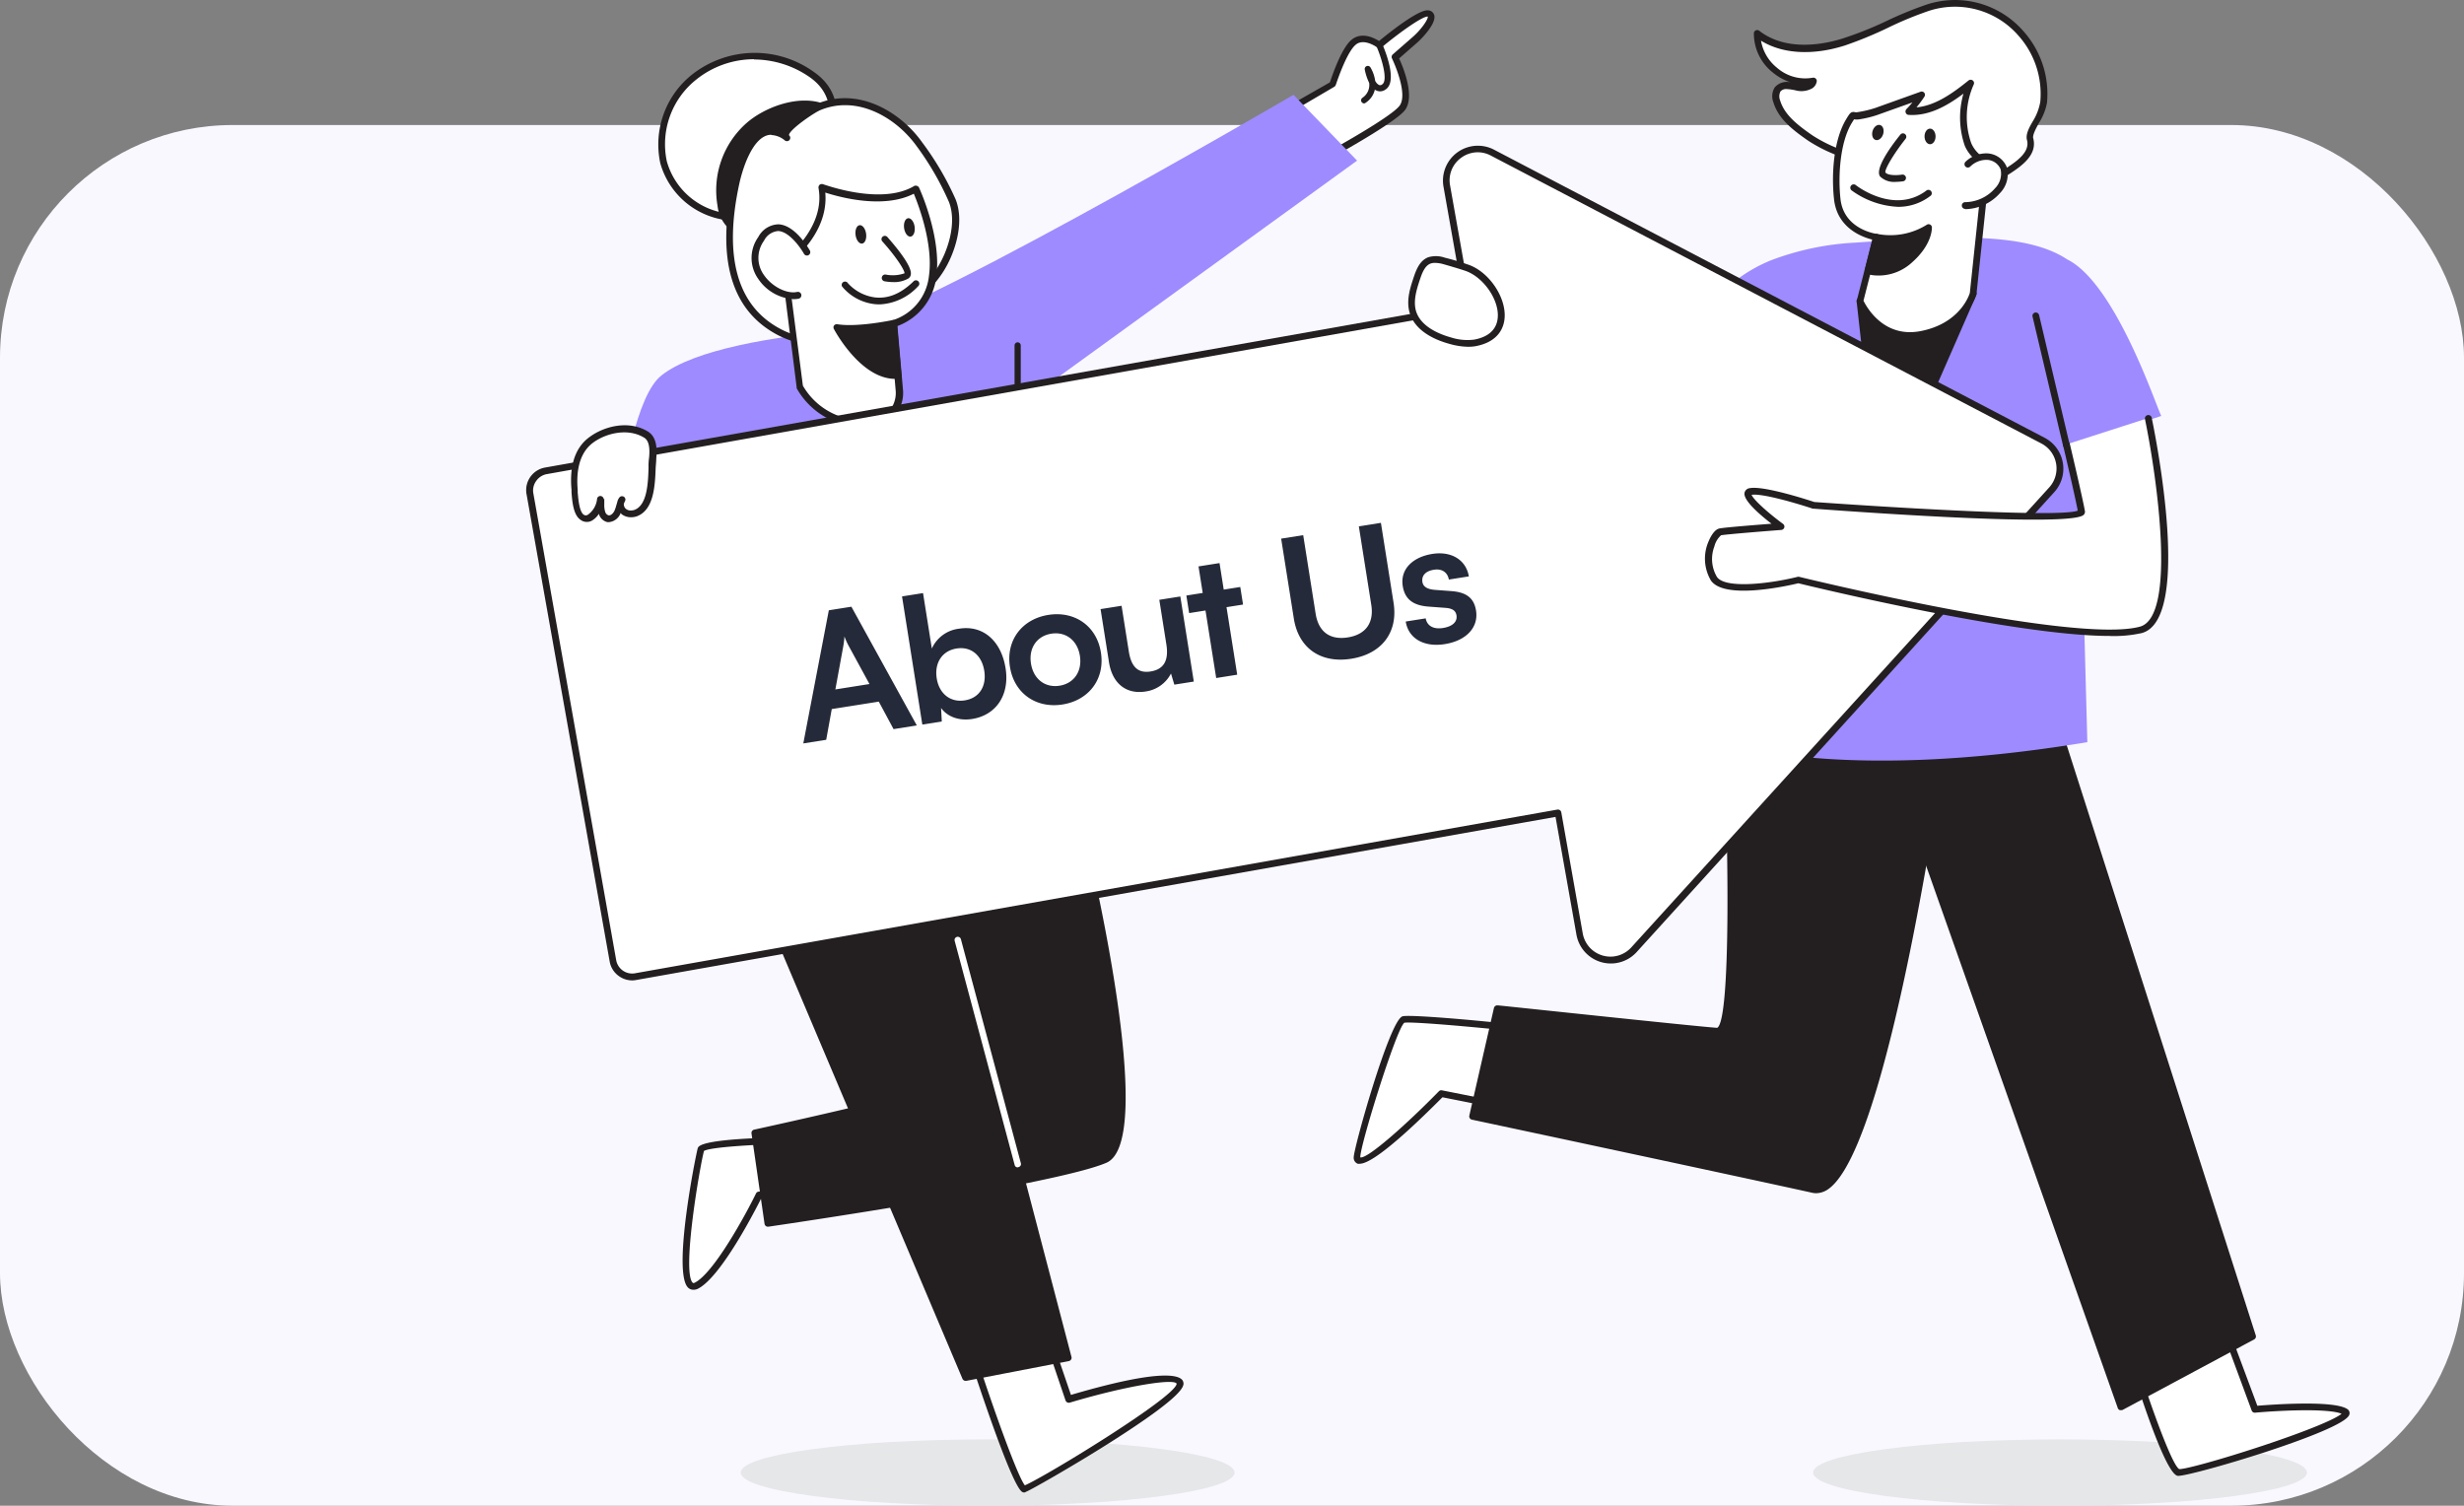<svg xmlns="http://www.w3.org/2000/svg" width="656.74" height="401.325" viewBox="0 0 656.74 401.325">
  <rect x="0" y="0" width="656.74" height="401.325" fill="#808080" stroke="none"/>
  <g id="about-i" transform="translate(-248 -6061.584)">
    <rect id="Rectangle_2573" data-name="Rectangle 2573" width="656.74" height="368" rx="62" transform="translate(248 6094.908)" fill="#f9f8ff"/>
    <g id="Group_3945" data-name="Group 3945" transform="translate(-10.143 2914.723)">
      <g id="_508_team_work_flatline" data-name="#508_team_work_flatline" transform="translate(398.384 3146.861)">
        <ellipse id="Ellipse_694" data-name="Ellipse 694" cx="65.811" cy="8.841" rx="65.811" ry="8.841" transform="translate(57.19 383.644)" fill="#e6e7e8"/>
        <ellipse id="Ellipse_695" data-name="Ellipse 695" cx="65.811" cy="8.841" rx="65.811" ry="8.841" transform="translate(343.009 383.644)" fill="#e6e7e8"/>
        <path id="Path_2516" data-name="Path 2516" d="M140.47,249.66s11.441,35,13.467,34.34,42.75-24.244,41.405-28.279-29.624,4.375-29.624,4.375l-6.366-18.847" transform="translate(-21.181 112.895)" fill="#fff"/>
        <path id="Path_2517" data-name="Path 2517" d="M154.328,285.3a1.129,1.129,0,0,1-.538-.126c-2.528-1.273-10.436-24.782-13.718-34.824a.9.9,0,0,1,.574-1.148.915.915,0,0,1,1.13.592c4.878,14.919,10.849,31.363,12.678,33.6,5.541-2.367,40.222-23.563,40.455-27.077-.484-1.435-12.786.359-28.494,5.039a.932.932,0,0,1-1.112-.574l-6.384-18.847a.915.915,0,0,1,.556-1.148.932.932,0,0,1,1.148.574l6.115,17.932c25.517-7.514,29.409-5,29.893-3.586.359,1.058,1.094,3.246-19.725,16.444-10.257,6.473-21,12.552-22.146,12.965a1.131,1.131,0,0,1-.43.179Z" transform="translate(-21.537 112.497)" fill="#231f20"/>
        <path id="Path_2518" data-name="Path 2518" d="M125.927,213.28s-23.563.341-24.226,2.349S93.954,255.08,100.356,252s16.82-24.244,16.82-24.244l11.781-1.793Z" transform="translate(-55.109 90.709)" fill="#fff"/>
        <path id="Path_2519" data-name="Path 2519" d="M100.05,253.45a2.027,2.027,0,0,1-1.327-.5c-4.393-3.909,2.08-35.864,2.51-37.209.215-.646.879-2.618,25.1-2.959a.986.986,0,0,1,.9.681l3.031,12.642a.95.95,0,0,1-.126.7.879.879,0,0,1-.61.395L118.2,228.991c-1.542,3.1-10.867,21.321-17.035,24.244A2.581,2.581,0,0,1,100.05,253.45Zm2.851-36.994c-.95,3.282-6.043,32.439-2.977,35.147,0,0,.126.126.43,0,5.021-2.367,13.539-17.932,16.408-23.814a.843.843,0,0,1,.663-.484l10.759-1.793-2.636-10.974C115.4,214.753,104.408,215.488,102.9,216.456ZM102.9,216.456Z" transform="translate(-55.503 90.313)" fill="#231f20"/>
        <path id="Path_2520" data-name="Path 2520" d="M188.21,70.41l10.078-5.774s2.833-9.074,5.684-11.261,6.778.789,6.778.789,10.419-8.7,12.929-8.41-.807,4.734-3.371,6.976l-5.38,4.716s4.716,9.612,1.99,13.4-24.675,15.475-24.675,15.475Z" transform="translate(16.686 -42.18)" fill="#fff"/>
        <path id="Path_2521" data-name="Path 2521" d="M192.6,87.56a1.4,1.4,0,0,1-.377,0,.95.95,0,0,1-.5-.61l-3.981-15.888a.879.879,0,0,1,.412-.986l9.773-5.577c.61-1.793,3.12-9.253,5.828-11.4s5.936-.448,7.28.377c2.977-2.457,10.562-8.446,13.072-8.177a1.793,1.793,0,0,1,1.614,1.219c.681,2.17-3.1,6.115-4.465,7.334l-4.877,4.268c1.094,2.367,4.25,10.042,1.614,13.7s-22.72,14.525-24.979,15.726A.825.825,0,0,1,192.6,87.56Zm-2.959-16.336,3.586,14.113c6.653-3.586,21.321-11.853,23.312-14.668s-.825-9.934-2.062-12.552a.914.914,0,0,1,.215-1.076l5.38-4.7c2.421-2.134,4.124-4.824,3.945-5.38-1.381-.126-7.478,4.2-12.337,8.249a.9.9,0,0,1-1.112,0s-3.461-2.564-5.684-.807-4.573,8.392-5.38,10.759a.986.986,0,0,1-.412.52Z" transform="translate(16.293 -42.546)" fill="#231f20"/>
        <path id="Path_2522" data-name="Path 2522" d="M120.14,119.877c7.89,4.411,121.687-62.027,121.687-62.027l16.946,17.538L143.559,158.844Z" transform="translate(-37.307 -32.579)" fill="#9e8bff"/>
        <path id="Path_2523" data-name="Path 2523" d="M185.979,91.82s-67.694,0-85.142,13.9C87.909,116.01,85.47,187.775,85.47,187.775L214.724,177.7S222.148,102.041,185.979,91.82Z" transform="translate(-64.808 -5.634)" fill="#9e8bff"/>
        <path id="Path_2524" data-name="Path 2524" d="M147.365,131.49a.825.825,0,0,1-.825-.825v-35.2a.825.825,0,1,1,1.65,0v35.2A.825.825,0,0,1,147.365,131.49Z" transform="translate(-16.367 -3.397)" fill="#231f20"/>
        <path id="Path_2525" data-name="Path 2525" d="M253.543,199.486c-1.112-.879-41.244-4.985-43.736-4.214s-12.552,33.945-12.355,36.779c.323,5.667,22.487-17.035,22.487-17.035l33.6,6.742" transform="translate(24.014 76.35)" fill="#fff"/>
        <path id="Path_2526" data-name="Path 2526" d="M198.565,234.157a1.31,1.31,0,0,1-.538,0,1.668,1.668,0,0,1-1.076-1.632c-.126-2.116,9.522-36.6,13-37.657,2.618-.807,43.037,3.156,44.543,4.375a.9.9,0,0,1-1.022,1.47c-2.815-1.058-40.742-4.716-43.037-4.124-2.152,1.65-11.907,33.085-11.728,35.864,1.793.556,12.3-8.769,20.945-17.609a.879.879,0,0,1,.825-.251l33.587,6.689a.914.914,0,0,1,.717,1.058.9.9,0,0,1-1.058.7l-33.12-6.6C214.972,222.088,202.671,234.157,198.565,234.157Z" transform="translate(23.618 76.019)" fill="#231f20"/>
        <path id="Path_2527" data-name="Path 2527" d="M311.64,246.181c0,1.166,10.921,36.2,14.113,36.761s48.166-13.628,44.454-16.139-24.065-.663-24.065-.663L335.292,237" transform="translate(114.592 109.524)" fill="#fff"/>
        <path id="Path_2528" data-name="Path 2528" d="M326.168,284.273h-.179c-4.232-.753-14.83-37.245-14.848-37.657a.9.9,0,0,1,1.793-.143c.5,3.174,10.759,34.591,13.467,35.99,1.2.161,10.616-2.367,22.254-6.222,12.552-4.178,19.456-7.173,21.016-8.518-3.353-1.417-15.386-.968-23.043-.287a.879.879,0,0,1-.914-.574l-10.759-29.1a.9.9,0,1,1,1.668-.628l10.6,28.458c4-.323,20.389-1.524,23.975.879a1.273,1.273,0,0,1,.5,1.6C369.851,272.492,329.988,284.273,326.168,284.273Z" transform="translate(114.194 109.09)" fill="#231f20"/>
        <path id="Path_2529" data-name="Path 2529" d="M341.258,151.383s-17.717,132.895-35.864,128.842-90.754-19.492-90.754-19.492l6.563-28.691s51.662,5.487,58.548,5.989S281.8,145.34,281.8,145.34Z" transform="translate(37.651 36.819)" fill="#231f20"/>
        <path id="Path_2530" data-name="Path 2530" d="M306.6,281.61a4.951,4.951,0,0,1-1.022-.108c-17.932-3.981-90.019-19.349-90.736-19.492a.933.933,0,0,1-.574-.395.914.914,0,0,1-.126-.681l6.563-28.691a.932.932,0,0,1,.968-.7c.52,0,51.734,5.505,58.53,5.989,3.586-1.793,3.353-48.04,1.094-91.758a.825.825,0,0,1,.269-.681.9.9,0,0,1,.717-.251l59.481,6.061a.89.89,0,0,1,.807,1c-.628,4.77-15.744,116.738-32.744,128.609A5.7,5.7,0,0,1,306.6,281.61Zm-90.5-21.16c8.374,1.793,73,15.547,89.876,19.313a3.587,3.587,0,0,0,2.833-.735c15.565-10.885,30.359-115.5,31.865-126.457l-57.544-5.846c.646,12.714,4.106,86.379-1.668,92.027a1.794,1.794,0,0,1-1.4.556c-6.348-.466-51.232-5.218-57.777-5.918Z" transform="translate(37.238 36.42)" fill="#231f20"/>
        <path id="Path_2531" data-name="Path 2531" d="M276.25,159.129l62.332,176.326,35.039-18.793L319.915,148.71Z" transform="translate(86.52 39.492)" fill="#231f20"/>
        <path id="Path_2532" data-name="Path 2532" d="M338.977,336.728a.862.862,0,0,1-.323,0,.9.9,0,0,1-.538-.538L275.8,159.864a.95.95,0,0,1,0-.735,1,1,0,0,1,.592-.448l43.647-10.419a.879.879,0,0,1,1.058.61l53.8,167.952a.9.9,0,0,1-.43,1.058l-35.057,18.793a.824.824,0,0,1-.43.054ZM277.829,160.151l61.633,174.407,33.479-17.932L319.718,150.145Z" transform="translate(86.107 39.115)" fill="#231f20"/>
        <path id="Path_2533" data-name="Path 2533" d="M354.744,133.774l21.823-7.173c-1-1.47-12.014-35.29-25.1-41.728-11.423-7.567-32.529-6.133-56.414-4.465a73.611,73.611,0,0,0-22.4,4.662c-26.9,10.759-30.771,46.175-30.771,46.175l24.836,8.661s-4.017,48.184-7.8,73.378c0,0,30.269,11.477,97.927.269C356.86,213.428,354.87,140.893,354.744,133.774Z" transform="translate(59.258 -15.74)" fill="#9e8bff"/>
        <path id="Path_2534" data-name="Path 2534" d="M302.352,87.41l-24.226,55.285-5.935-53.33Z" transform="translate(83.3 -9.132)" fill="#231f20"/>
        <path id="Path_2535" data-name="Path 2535" d="M278.515,143.988h-.126a.9.9,0,0,1-.753-.789L271.7,89.851a.969.969,0,0,1,.2-.663.9.9,0,0,1,.628-.323l30.2-1.955a.933.933,0,0,1,.789.377.9.9,0,0,1,.09.879l-24.19,55.285a.915.915,0,0,1-.9.538Zm-4.931-53.33,5.38,49.1,22.379-50.891Z" transform="translate(82.91 -9.529)" fill="#231f20"/>
        <path id="Path_2536" data-name="Path 2536" d="M327.116,52.121a23.312,23.312,0,0,0-24.692-6.778c-7.675,2.475-14.668,6.76-22.361,9.217S263.3,57.34,256.93,52.39A12.983,12.983,0,0,0,271.9,64.943c-.287,1.793-2.726,2.062-4.465,1.686s-3.963-.807-5.039.628a3.587,3.587,0,0,0-.233,3.192c1.309,4.322,5.254,7.173,8.966,9.791,5.38,3.712,10.759,4.483,16.246,7.047,5.81,2.744,10.15,6.545,16.82,7.478a24.208,24.208,0,0,0,17.215-4.232c3.138-2.224,9.522-5.254,8.267-10.024-.61-2.259,3.371-6.563,3.586-9.881a24.245,24.245,0,0,0-6.151-18.506Z" transform="translate(71.196 -43.402)" fill="#fff"/>
        <path id="Path_2537" data-name="Path 2537" d="M307.662,96.2a22.017,22.017,0,0,1-3.264-.233,32.743,32.743,0,0,1-12.032-4.842c-1.6-.932-3.264-1.793-5.057-2.726a56.2,56.2,0,0,0-6.061-2.349,40.168,40.168,0,0,1-10.311-4.77c-4.142-2.869-7.962-5.81-9.307-10.257a4.429,4.429,0,0,1,.377-4,4.25,4.25,0,0,1,4.232-1.309,14.7,14.7,0,0,1-4.842-2.69,13.234,13.234,0,0,1-4.967-10.383.879.879,0,0,1,.5-.789.914.914,0,0,1,.932.108c7.549,5.864,18.129,3.371,22.326,2.026a97.4,97.4,0,0,0,11.136-4.411,99.648,99.648,0,0,1,11.226-4.626,24.172,24.172,0,0,1,25.625,7.011h0a25.1,25.1,0,0,1,6.384,19.134,15.027,15.027,0,0,1-2.116,5.38c-.843,1.542-1.793,3.3-1.56,4.142,1.219,4.626-3.479,7.657-6.9,9.863-.61.395-1.2.771-1.7,1.13A25.553,25.553,0,0,1,307.662,96.2ZM265.2,67.5a1.99,1.99,0,0,0-1.686.628,2.959,2.959,0,0,0-.09,2.4c1.166,3.891,4.734,6.617,8.607,9.307a37.927,37.927,0,0,0,9.881,4.537,64.835,64.835,0,0,1,6.24,2.439,56.587,56.587,0,0,1,5.182,2.779,30.9,30.9,0,0,0,11.387,4.626,23.563,23.563,0,0,0,16.569-4.071c.52-.377,1.13-.771,1.793-1.184,3.138-2.026,7.029-4.537,6.133-7.89-.395-1.542.574-3.353,1.793-5.38a14.435,14.435,0,0,0,1.757-4.806,23.311,23.311,0,0,0-5.918-17.735h0a22.415,22.415,0,0,0-23.742-6.509A95.67,95.67,0,0,0,292.079,51.2a105.034,105.034,0,0,1-11.333,4.662c-8.643,2.762-16.695,2.277-22.415-1.255a11.8,11.8,0,0,0,4.214,7.173,11.423,11.423,0,0,0,9.576,2.69.9.9,0,0,1,.789.233.825.825,0,0,1,.269.789A2.654,2.654,0,0,1,272,67.289a5.918,5.918,0,0,1-4.357.574A13,13,0,0,0,265.2,67.5Z" transform="translate(70.799 -43.757)" fill="#231f20"/>
        <path id="Path_2538" data-name="Path 2538" d="M279.347,97.061l-4.34,17.035s4.824,11.118,16.336,8.966S305.152,112.3,305.169,112.3l1.937-18.345,1.2-11.279a12.852,12.852,0,0,0,.412-3.551c-.717-2.564-3.927-3.963-4.86-6.617a21.949,21.949,0,0,1,.7-16.282c-4.806,3.873-10.329,7.818-16.5,7.406a29.466,29.466,0,0,0,3.353-4.232l-12.068,4.3a29.553,29.553,0,0,1-4.806,1.148c-1.793.341-1.094-.789-2.457,1.4-3.371,5.38-3.838,14.668-3.156,20.855C269.9,95.9,279.347,97.061,279.347,97.061Z" transform="translate(80.5 -33.864)" fill="#fff"/>
        <path id="Path_2539" data-name="Path 2539" d="M288.761,124.665c-9.845,0-14.166-9.63-14.2-9.719a.842.842,0,0,1,0-.592l4.106-16.139c-2.564-.628-9.361-2.995-10.2-10.759-.7-6.294-.233-15.691,3.3-21.429l.09-.161c.843-1.345,1.112-1.793,2.116-1.632a1.793,1.793,0,0,0,.843,0,28.947,28.947,0,0,0,4.662-1.112L291.541,58.8a.9.9,0,0,1,1,.3.914.914,0,0,1,0,1.04,32.085,32.085,0,0,1-2.1,2.833c5.129-.466,9.827-3.909,13.879-7.173a.9.9,0,0,1,1.112,0,.861.861,0,0,1,.269,1.076,21.142,21.142,0,0,0-.664,15.637,8.463,8.463,0,0,0,2.26,3.048,8.967,8.967,0,0,1,2.636,3.73,6.939,6.939,0,0,1-.2,2.869,5.543,5.543,0,0,1-.161.932l-3.138,29.624s-2.331,9.271-14.525,11.638A16.42,16.42,0,0,1,288.761,124.665ZM276.316,114.5c.825,1.668,5.38,10.006,15.224,8.105,10.849-2.1,13.108-10.114,13.126-10.2l3.12-29.48a7.636,7.636,0,0,1,.179-1.094,6.421,6.421,0,0,0,.233-2.044,7.334,7.334,0,0,0-2.188-2.941,10.15,10.15,0,0,1-2.672-3.586,23.024,23.024,0,0,1-.377-13.951c-4.268,3.21-9.163,6.025-14.615,5.667a.879.879,0,0,1-.771-.574.915.915,0,0,1,.179-.95c.556-.574,1.094-1.166,1.6-1.793l-9.343,3.335a27.9,27.9,0,0,1-4.806,1.166,4.466,4.466,0,0,1-1.4,0l-.484.771-.09.143c-3.084,5.021-3.748,13.808-3.048,20.3.879,8.051,9.289,9.271,9.647,9.307a.914.914,0,0,1,.628.394.861.861,0,0,1,.125.717Z" transform="translate(80.124 -34.354)" fill="#231f20"/>
        <path id="Path_2540" data-name="Path 2540" d="M273.34,89.077a12.284,12.284,0,0,0,11.118-2.8c5.236-4.609,5.039-8.679,5.039-8.679a18.972,18.972,0,0,1-13.861,2.511Z" transform="translate(84.212 -16.913)" fill="#231f20"/>
        <path id="Path_2541" data-name="Path 2541" d="M276.67,90.761a11.352,11.352,0,0,1-3.138-.395.9.9,0,0,1-.61-1.076l2.277-8.966a.9.9,0,0,1,1.094-.646,18.291,18.291,0,0,0,13.144-2.439.879.879,0,0,1,1.381.7c0,.179.161,4.555-5.38,9.4a13.144,13.144,0,0,1-8.769,3.425Zm-1.793-1.919a11.477,11.477,0,0,0,9.432-2.8,13.987,13.987,0,0,0,4.429-6.312,19.2,19.2,0,0,1-12.014,1.919Z" transform="translate(83.859 -17.324)" fill="#231f20"/>
        <path id="Path_2542" data-name="Path 2542" d="M281.053,64.06s-6.671,8.392-5.38,10.06,5.38.95,5.38.95" transform="translate(85.931 -27.653)" fill="#fff"/>
        <path id="Path_2543" data-name="Path 2543" d="M279.519,76.51a5.38,5.38,0,0,1-4.178-1.417c-1.417-1.793,2.152-7.173,5.38-11.172a.879.879,0,0,1,1.255-.143.9.9,0,0,1,.143,1.255c-3.1,3.909-5.613,8.123-5.38,8.966.681.879,3.3.771,4.429.574a.915.915,0,0,1,1.04.735.9.9,0,0,1-.735,1.04,14.629,14.629,0,0,1-1.955.161Z" transform="translate(85.546 -28.035)" fill="#231f20"/>
        <ellipse id="Ellipse_696" data-name="Ellipse 696" cx="1.47" cy="2.08" rx="1.47" ry="2.08" transform="translate(372.706 34.288) rotate(-0.24)" fill="#231f20"/>
        <ellipse id="Ellipse_697" data-name="Ellipse 697" cx="2.08" cy="1.47" rx="2.08" ry="1.47" transform="translate(358.267 36.88) rotate(-73.11)" fill="#231f20"/>
        <path id="Path_2544" data-name="Path 2544" d="M283.529,77.136a22.7,22.7,0,0,1-12.355-4.322.9.9,0,1,1,1.094-1.417c.412.323,10.2,7.747,18.667,1.47a.9.9,0,1,1,1.058,1.435A13.933,13.933,0,0,1,283.529,77.136Z" transform="translate(82.182 -22.009)" fill="#231f20"/>
        <path id="Path_2545" data-name="Path 2545" d="M288.557,69.045A7.173,7.173,0,0,1,293.722,67a5,5,0,0,1,4.411,3.12,6.348,6.348,0,0,1-1.65,5.936,11.764,11.764,0,0,1-8.643,4.017" transform="translate(95.714 -25.322)" fill="#fff"/>
        <path id="Path_2546" data-name="Path 2546" d="M288.237,81.356a.9.9,0,0,1-.9-.9.879.879,0,0,1,.879-.9,10.759,10.759,0,0,0,7.98-3.712,5.469,5.469,0,0,0,1.47-5.057,4.071,4.071,0,0,0-3.586-2.51,6.169,6.169,0,0,0-4.5,1.793.914.914,0,0,1-1.273,0,.9.9,0,0,1,0-1.273,8.016,8.016,0,0,1,5.846-2.242,5.918,5.918,0,0,1,5.182,3.712,7.173,7.173,0,0,1-1.793,6.832,12.66,12.66,0,0,1-9.325,4.322Z" transform="translate(95.317 -25.672)" fill="#231f20"/>
        <path id="Path_2547" data-name="Path 2547" d="M194.337,169.854s20.353,83.564,6.922,89.374S111.4,276.209,111.4,276.209l-3.461-24.1s58.8-12.875,62.009-15.8-19.725-73.934-20.263-74.508S194.337,169.854,194.337,169.854Z" transform="translate(-46.985 49.855)" fill="#231f20"/>
        <path id="Path_2548" data-name="Path 2548" d="M111.8,277.449a.915.915,0,0,1-.52-.179.9.9,0,0,1-.359-.592l-3.479-24.1a.9.9,0,0,1,.7-1c22.648-4.949,59.391-13.575,61.6-15.583,1.793-3.891-18.434-69.236-20.407-73.378a.879.879,0,0,1,0-.915c.412-.789.52-1,45.6,7.621a.879.879,0,0,1,.7.663c2.116,8.625,20.156,84.46,6.42,90.414-13.4,5.81-86.953,16.587-90.073,17.035Zm-2.457-24.3,3.228,22.343c8.572-1.273,76.337-11.4,88.728-16.784,2.905-1.255,6.886-8.876,1.058-45.888-3.066-19.385-7.531-38.411-8.356-41.889-15.153-2.887-36.9-6.958-42.535-7.8,3.909,10.185,20.281,63.533,20.084,72.266a2.475,2.475,0,0,1-.61,1.883C167.768,240.222,118.257,251.2,109.345,253.151Z" transform="translate(-47.385 49.512)" fill="#231f20"/>
        <path id="Path_2549" data-name="Path 2549" d="M103.77,170.716l63.641,150.325,27.418-5.29L153.173,157.07Z" transform="translate(-50.292 46.123)" fill="#231f20"/>
        <path id="Path_2550" data-name="Path 2550" d="M167.805,322.34a.915.915,0,0,1-.825-.538L103.339,171.46a.915.915,0,0,1,.592-1.219l49.385-13.628a.878.878,0,0,1,.7,0,.932.932,0,0,1,.412.538l41.6,158.807a.807.807,0,0,1-.108.7.878.878,0,0,1-.592.412l-27.346,5.272Zm-62.4-150.63,62.942,148.711,25.768-4.967-41.244-156.87Z" transform="translate(-50.686 45.702)" fill="#231f20"/>
        <path id="Path_2551" data-name="Path 2551" d="M133.941,56.884a26.181,26.181,0,0,0-31.13.717A22.738,22.738,0,0,0,94.6,80.321a20.209,20.209,0,0,0,18.6,14.722c8.231.412,16.892-6.635,21.267-13.09C139.751,74.153,143.3,63.34,133.941,56.884Z" transform="translate(-57.976 -37.136)" fill="#fff"/>
        <path id="Path_2552" data-name="Path 2552" d="M114.286,96.347h-.753A21.034,21.034,0,0,1,94.112,81a23.8,23.8,0,0,1,8.536-23.652,27.006,27.006,0,0,1,32.278-.735h0c11.4,7.8,4.232,20.945.646,26.181C131.142,89.443,122.642,96.347,114.286,96.347Zm4.788-43.037a24.6,24.6,0,0,0-15.314,5.38,21.985,21.985,0,0,0-7.908,21.805,19.2,19.2,0,0,0,17.771,14.041c7.531.341,16.031-6.1,20.5-12.7,3.282-4.86,9.827-16.874-.287-23.814a26.055,26.055,0,0,0-14.758-4.644Z" transform="translate(-58.369 -37.525)" fill="#231f20"/>
        <path id="Path_2553" data-name="Path 2553" d="M110.558,64.925a23.115,23.115,0,0,0-7.531,21.267,9.2,9.2,0,0,0,2.833,5.649c3.174,2.582,7.98,1.076,11.387-1.184A43.521,43.521,0,0,0,130.5,75.827c2.385-4.16,5.989-13.539-.466-15.852S115.292,60.836,110.558,64.925Z" transform="translate(-51.145 -31.513)" fill="#231f20"/>
        <path id="Path_2554" data-name="Path 2554" d="M110.31,94.472a7.173,7.173,0,0,1-4.626-1.542,9.809,9.809,0,0,1-3.138-6.2,23.957,23.957,0,0,1,7.818-22.11c4.931-4.25,13.754-7.478,20.371-5.111a5.989,5.989,0,0,1,3.766,3.586c1.793,5.093-2.331,12.66-2.833,13.5a44.149,44.149,0,0,1-13.521,15.135,14.955,14.955,0,0,1-7.836,2.744ZM125.84,60.527A23.635,23.635,0,0,0,111.494,66a22.182,22.182,0,0,0-7.173,20.425,8.249,8.249,0,0,0,2.51,5.111c2.815,2.277,7.173.843,10.347-1.237a42.356,42.356,0,0,0,12.965-14.525c1.6-2.8,3.981-8.464,2.69-11.979a4.124,4.124,0,0,0-2.69-2.564,12.552,12.552,0,0,0-4.3-.7Zm-14.884,4.788Z" transform="translate(-51.543 -31.902)" fill="#231f20"/>
        <path id="Path_2555" data-name="Path 2555" d="M142.54,116.055a51.431,51.431,0,0,1-4.465,3.855,21.2,21.2,0,0,1-20.478.52C102.444,112.63,102.8,94.913,105.94,80.5c1.273-5.864,5.559-18.093,13.467-11.979-2.313-1.793,7.173-7.729,8.625-8.285,10.078-4.106,20.783,1.793,26.683,9.988A78.991,78.991,0,0,1,163.538,85.3c2.331,5.882-.215,13.951-3.586,18.954a25.84,25.84,0,0,1-10.437,8.966c-1.955.915-4.465,1.148-6.276,2.277Z" transform="translate(-49.952 -31.752)" fill="#fff"/>
        <path id="Path_2556" data-name="Path 2556" d="M127.932,124.071a22.541,22.541,0,0,1-10.329-2.493c-12.552-6.456-16.641-20.209-12.14-40.9.61-2.8,2.995-12.086,8.285-14.023a6.061,6.061,0,0,1,5.057.5c1.452-3.084,8.769-7.173,9.289-7.388,10.885-4.429,22.021,2.224,27.759,10.293a78.126,78.126,0,0,1,8.966,15.26c2.457,6.169-.143,14.579-3.586,19.725a26.575,26.575,0,0,1-10.759,9.289,17.935,17.935,0,0,1-2.9.986,13.915,13.915,0,0,0-3.264,1.237c-.233.161-.466.323-.681.5h0a18.917,18.917,0,0,0-1.793,1.524A17.5,17.5,0,0,1,139,120.969,21,21,0,0,1,127.932,124.071ZM115.685,68.105a3.766,3.766,0,0,0-1.327.233c-3.586,1.291-6.043,7.657-7.173,12.714-4.3,19.725-.538,32.905,11.19,38.931a20.317,20.317,0,0,0,19.6-.466,17.462,17.462,0,0,0,2.546-2.134,23.206,23.206,0,0,1,1.793-1.668,8.961,8.961,0,0,1,.843-.592,13.449,13.449,0,0,1,3.73-1.452,16.8,16.8,0,0,0,2.636-.9,24.889,24.889,0,0,0,10.078-8.661c3.192-4.824,5.631-12.552,3.425-18.129a76.643,76.643,0,0,0-8.572-14.812c-5.38-7.514-15.655-13.736-25.625-9.665-1.793.717-8.518,5.38-8.428,6.725h0a.882.882,0,0,1-1.076,1.4,6.025,6.025,0,0,0-3.64-1.453Zm27.257,48.309Z" transform="translate(-50.354 -32.183)" fill="#231f20"/>
        <path id="Path_2557" data-name="Path 2557" d="M147.393,71.987s5.936,12.929,4.5,23.312a14.92,14.92,0,0,1-10.419,12.552l1.56,17.932s.9,9.181-10.49,8.751a19.42,19.42,0,0,1-16.139-9.827L112.3,91.819s12.122-8.446,9.97-20.209C122.27,71.61,138.068,77.689,147.393,71.987Z" transform="translate(-43.526 -21.664)" fill="#fff"/>
        <path id="Path_2558" data-name="Path 2558" d="M133.65,135.845h-.807a20.174,20.174,0,0,1-16.856-10.311,1.791,1.791,0,0,1,0-.287l-4.142-32.923a.843.843,0,0,1,.377-.843c.108,0,11.6-8.267,9.594-19.313a.968.968,0,0,1,.3-.861.95.95,0,0,1,.9-.143c.161,0,15.511,5.792,24.334.448a.914.914,0,0,1,.717,0,.879.879,0,0,1,.556.484c.251.538,6.043,13.288,4.591,23.778a16.031,16.031,0,0,1-10.365,13.09l1.506,17.251a9.36,9.36,0,0,1-2.331,6.778A10.9,10.9,0,0,1,133.65,135.845Zm-16-10.992a18.38,18.38,0,0,0,15.26,9.2,9.63,9.63,0,0,0,7.693-2.367,7.5,7.5,0,0,0,1.793-5.38l-1.56-17.932a.915.915,0,0,1,.681-.95,13.9,13.9,0,0,0,9.737-11.835c1.184-8.446-2.762-18.829-4.035-21.9-8.034,4.124-19.6.986-23.6-.3.932,10.257-7.962,17.663-10.114,19.295Z" transform="translate(-43.896 -22.061)" fill="#231f20"/>
        <path id="Path_2559" data-name="Path 2559" d="M121.79,84.186s-6.653-11.979-12.212-3.586,4.3,16.139,9.791,14.991" transform="translate(-46.991 -16.9)" fill="#fff"/>
        <path id="Path_2560" data-name="Path 2560" d="M118.532,97.04a12.194,12.194,0,0,1-9.289-5.38,9.594,9.594,0,0,1,0-11.172,6.258,6.258,0,0,1,5.38-3.389c4.537.179,8.231,6.742,8.392,7.029a.9.9,0,0,1-1.578.861c-.915-1.65-3.963-5.989-6.886-6.1a4.609,4.609,0,0,0-3.784,2.582,7.783,7.783,0,0,0,0,9.163c2.134,3.084,6.079,5.093,8.84,4.483A.918.918,0,0,1,120,96.915,6.224,6.224,0,0,1,118.532,97.04Z" transform="translate(-47.374 -17.31)" fill="#231f20"/>
        <path id="Path_2561" data-name="Path 2561" d="M130.093,91.146a15.1,15.1,0,0,1-2.493-.215.909.909,0,1,1,.3-1.793,9.593,9.593,0,0,0,5-.341c0-1.04-2.672-4.9-5.882-8.464a.879.879,0,0,1,0-1.255.9.9,0,0,1,1.273,0c1.56,1.793,6.635,7.585,6.294,9.988a1.506,1.506,0,0,1-.7,1.13,7.5,7.5,0,0,1-3.8.95Z" transform="translate(-32.054 -15.952)" fill="#231f20"/>
        <path id="Path_2562" data-name="Path 2562" d="M130.985,91.825a11.747,11.747,0,0,1-1.793-.126,13.162,13.162,0,0,1-8.231-4.626.9.9,0,0,1,.341-1.219.915.915,0,0,1,1.219.341,11.763,11.763,0,0,0,7.173,3.766c3.586.412,6.958-1.022,10.239-4.214a.9.9,0,1,1,1.255,1.273,14.812,14.812,0,0,1-10.2,4.806Z" transform="translate(-36.747 -10.696)" fill="#231f20"/>
        <path id="Path_2563" data-name="Path 2563" d="M135.257,91.82s-9.486,2.044-15.117,1.112c0,0,7.173,13.628,16.354,12.75Z" transform="translate(-37.307 -5.634)" fill="#231f20"/>
        <path id="Path_2564" data-name="Path 2564" d="M136.059,107.012c-9.145,0-16.013-12.7-16.3-13.252a.915.915,0,0,1,0-.95.932.932,0,0,1,.879-.359c5.38.879,14.686-1.094,14.776-1.112a.9.9,0,0,1,.735.161.879.879,0,0,1,.359.628l1.237,13.862a.9.9,0,0,1-.807.986ZM122.234,94.459c2.062,3.264,7.424,10.759,13.7,10.759l-1.076-11.925a57.669,57.669,0,0,1-12.624,1.13Z" transform="translate(-37.715 -6.032)" fill="#231f20"/>
        <ellipse id="Ellipse_698" data-name="Ellipse 698" cx="1.417" cy="2.475" rx="1.417" ry="2.475" transform="translate(87.449 60.221) rotate(-8.11)" fill="#231f20"/>
        <ellipse id="Ellipse_699" data-name="Ellipse 699" cx="1.417" cy="2.475" rx="1.417" ry="2.475" transform="translate(100.383 58.362) rotate(-8.11)" fill="#231f20"/>
        <path id="Path_2565" data-name="Path 2565" d="M477.831,143.65,331.075,66.865A8.41,8.41,0,0,0,318.9,75.831l5.72,32.278L78.77,151.684a5.2,5.2,0,0,0-4.214,6.043L96.667,282.3a5.2,5.2,0,0,0,6.025,4.214l245.867-43.629,5.72,32.278a8.41,8.41,0,0,0,14.489,4.178l111.394-122.6a8.428,8.428,0,0,0-2.331-13.09Z" transform="translate(-73.53 -26.19)" fill="#fff"/>
        <path id="Path_2566" data-name="Path 2566" d="M102.195,287.89a6.115,6.115,0,0,1-3.479-1.112,6.026,6.026,0,0,1-2.51-3.927L74.042,158.259a6.1,6.1,0,0,1,4.949-7.065L324,107.709l-5.559-31.4A9.307,9.307,0,0,1,331.9,66.465l146.774,76.8h0a9.289,9.289,0,0,1,2.564,14.489l-111.322,122.6a9.307,9.307,0,0,1-16.031-4.644l-5.577-31.4L103.271,287.783A5.47,5.47,0,0,1,102.195,287.89ZM327.565,67.164a7.531,7.531,0,0,0-4.411,1.47A7.388,7.388,0,0,0,320.2,76l5.738,32.278a.915.915,0,0,1-.735,1.04L79.421,152.951a4.393,4.393,0,0,0-2.779,1.793,4.3,4.3,0,0,0-.807,3.174l22.11,124.574a4.322,4.322,0,0,0,5,3.5L348.8,242.361a.914.914,0,0,1,1.04.717l5.72,32.278a7.5,7.5,0,0,0,12.947,3.73L479.9,156.484a7.513,7.513,0,0,0-2.08-11.692L331.062,68.043A7.442,7.442,0,0,0,327.565,67.164Z" transform="translate(-73.948 -26.579)" fill="#231f20"/>
        <path id="Path_2567" data-name="Path 2567" d="M220.194,84.477c-1.973-.663-3.981-1.255-5.989-1.793a6.509,6.509,0,0,0-3.873-.143c-1.793.7-2.708,2.833-3.353,4.716-.95,2.887-1.937,5.971-1.112,8.966,1.2,4.268,5.756,6.617,10.024,7.783a14.991,14.991,0,0,0,6.473.574C235.042,102.284,228.622,87.311,220.194,84.477Z" transform="translate(30.447 -13.175)" fill="#fff"/>
        <path id="Path_2568" data-name="Path 2568" d="M220.986,105.985a19.08,19.08,0,0,1-4.931-.771c-3.353-.9-9.2-3.192-10.652-8.392-.932-3.3.215-6.689,1.13-9.432.7-2.1,1.65-4.429,3.873-5.272a7.173,7.173,0,0,1,4.411.126c2.044.5,4.089,1.112,6.061,1.793,5.577,1.793,10.275,8.661,9.863,14.238-.161,2.331-1.417,6.4-7.818,7.567A11.925,11.925,0,0,1,220.986,105.985Zm-8.858-22.361a3.21,3.21,0,0,0-1.112.179c-1.506.556-2.242,2.439-2.815,4.16-1.04,3.066-1.793,5.81-1.112,8.374,1.219,4.34,6.42,6.348,9.4,7.173a14.346,14.346,0,0,0,6.079.574c3.927-.7,6.115-2.762,6.348-5.936.359-4.752-3.855-10.759-8.643-12.409h0c-1.937-.646-3.927-1.219-5.918-1.793a8.841,8.841,0,0,0-2.224-.323Z" transform="translate(30.049 -13.558)" fill="#231f20"/>
        <path id="Path_2569" data-name="Path 2569" d="M96.3,130.16a3.3,3.3,0,0,0,1.381-.3c4.573-1.99,3.927-10.436,4.322-14.561.215-2.313.161-5.111-1.793-6.312-4.411-2.672-10.544-1.506-14.543,1.435s-4.878,8.5-4.429,13.27c.161,1.9.3,6.115,2.026,7.3,2.3,1.614,5-2.833,4.949-4.806v1.6a6.294,6.294,0,0,0,.3,2.17,2.259,2.259,0,0,0,1.524,1.488c1.148.233,2.188-.771,2.654-1.793a29.78,29.78,0,0,1,1.184-3.282,2.385,2.385,0,0,0,.412,3.21,2.9,2.9,0,0,0,2.008.592Z" transform="translate(-68.25 6.792)" fill="#fff"/>
        <path id="Path_2570" data-name="Path 2570" d="M90.8,132.772a2.741,2.741,0,0,1-.538,0,3.12,3.12,0,0,1-2.188-2.044v-.2a6.06,6.06,0,0,1-1.793,1.793,2.779,2.779,0,0,1-3.192-.2c-1.883-1.309-2.17-4.913-2.349-7.3v-.646c-.412-4.5,0-10.6,4.806-14.077,3.891-2.887,10.419-4.573,15.529-1.488,2.493,1.506,2.475,4.806,2.259,7.173,0,.753-.108,1.632-.161,2.582-.179,4.591-.448,10.867-4.7,12.732a4.357,4.357,0,0,1-1.793.377h0a4,4,0,0,1-2.618-.843l-.215-.3A3.712,3.712,0,0,1,90.8,132.772Zm-1.327-6.2v1.578a5.882,5.882,0,0,0,.251,1.9,1.363,1.363,0,0,0,.879.914c.61.126,1.309-.574,1.632-1.327a9.919,9.919,0,0,0,.43-1.291l.269-.9a2.958,2.958,0,0,1,.628-1.309.9.9,0,0,1,1.452,1.022,4.555,4.555,0,0,0-.323.735.681.681,0,0,0,0,.269,1.6,1.6,0,0,0,.538,1.076,1.973,1.973,0,0,0,1.417.43h0a2.905,2.905,0,0,0,1.04-.215c3.228-1.417,3.461-7.047,3.586-11.172a15.4,15.4,0,0,1,.143-2.672c.287-2.977-.161-4.7-1.381-5.38-4.214-2.546-10.006-1.237-13.557,1.381-4.035,2.995-4.447,8.428-4.089,12.552v.663c.143,1.668.412,5.147,1.6,5.971a.986.986,0,0,0,1.13,0,5.917,5.917,0,0,0,2.421-4.071h0a.9.9,0,0,1,.861-.915.933.933,0,0,1,.932.879Z" transform="translate(-68.653 6.385)" fill="#231f20"/>
        <path id="Path_2571" data-name="Path 2571" d="M366.852,105.91s11.01,52.918-2.026,56.361c-17.7,4.77-91.221-13.27-91.221-13.27s-19.187,4.716-22.541-.341,0-12.122,1.686-12.552,16.139-1.435,16.139-1.435-11.763-8.661-8.069-9.325,16.838,3.694,16.838,3.694,72.015,5.38,71.352,1.65-4-17.753-4-17.753" transform="translate(65.405 5.543)" fill="#fff"/>
        <path id="Path_2572" data-name="Path 2572" d="M357,164.329c-24.836,0-78.381-12.929-82.954-14.041-2.833.681-19.725,4.5-23.312-.753a11.459,11.459,0,0,1-.592-10.454c.287-.717,1.381-3.084,2.851-3.389s9.7-.932,13.9-1.273c-3.5-2.708-7.657-6.4-7.173-8.3a1.578,1.578,0,0,1,1.417-1.183c3.73-.681,15.368,3.1,17.161,3.694,25.248,1.793,65.829,4.089,70.222,2.3-.789-4.16-3.855-17.179-3.891-17.322a.92.92,0,1,1,1.793-.412c.143.574,3.335,14.13,4,17.807a1.148,1.148,0,0,1-.3,1.022c-2.9,3.246-55.84-.412-72-1.614h-.215c-3.586-1.2-13.377-4.16-16.318-3.694.448,1.219,4.124,4.609,8.374,7.747a.915.915,0,0,1,.341.968.932.932,0,0,1-.807.646c-4,.3-14.7,1.166-16.049,1.417a5.936,5.936,0,0,0-1.793,3.013,9.378,9.378,0,0,0,.681,8.069c2.206,3.3,14.346,1.793,21.519,0a.879.879,0,0,1,.43,0c.735.179,73.4,17.932,90.772,13.288,10.024-2.654,4.393-40.831,1.381-55.32a.914.914,0,1,1,1.793-.359c1.148,5.505,10.759,53.8-2.672,57.383a34.466,34.466,0,0,1-8.554.771Z" transform="translate(65.032 5.17)" fill="#231f20"/>
        <line id="Line_140" data-name="Line 140" x1="8.123" y1="34.376" transform="translate(402.364 84.196)" fill="#231f20"/>
        <path id="Path_2573" data-name="Path 2573" d="M306.846,126.38a.9.9,0,0,1-.861-.7L297.862,91.3a.879.879,0,0,1,.664-1.076.914.914,0,0,1,1.076.664l8.123,34.376a.9.9,0,0,1-.663,1.076Z" transform="translate(103.642 -6.912)" fill="#231f20"/>
        <path id="Path_2574" data-name="Path 2574" d="M198.875,66.426a.843.843,0,0,1-.681-.359.825.825,0,0,1,.215-1.148,4.106,4.106,0,0,0,1.793-3.963,14.238,14.238,0,0,1-1.184-3.586.825.825,0,0,1,1.506-.574,9.612,9.612,0,0,1,1.273,3.586,2.547,2.547,0,0,0,.986,1.112.807.807,0,0,0,.861-.126c1.632-.968,0-6.725-1.542-10.293A.807.807,0,0,1,202.516,50a.843.843,0,0,1,1.094.412c.753,1.7,4.34,10.293.879,12.355a2.367,2.367,0,0,1-2.367.215,1.793,1.793,0,0,1-.412-.233,5.631,5.631,0,0,1-2.4,3.461A.9.9,0,0,1,198.875,66.426Z" transform="translate(24.491 -38.86)" fill="#231f20"/>
        <path id="Path_2575" data-name="Path 2575" d="M154.443,244.465a.807.807,0,0,1-.789-.61l-16-59.768a.86.86,0,0,1,1.65-.484l16,59.768a.825.825,0,0,1-.574,1Z" transform="translate(-23.445 66.679)" fill="#fff"/>
      </g>
      <path id="Path_2576" data-name="Path 2576" d="M6.182,34.585l2.743-7.856h12.69l2.743,7.856h6.275L18.361.6H12.272L0,34.585ZM14.55,10.738a23.746,23.746,0,0,0,.744-2.6,18.361,18.361,0,0,0,.7,2.6l3.9,10.97h-9.2ZM37.374,34.585l.372-3.579c1.348,2.65,4.277,4.184,7.716,4.184,6.6,0,10.924-4.881,10.924-11.947,0-7.252-4-12.365-10.552-12.365a9.1,9.1,0,0,0-8.042,4.091V0H32.121V34.585Zm.465-11.575c0-4.137,2.557-7.019,6.461-7.019,4,0,6.368,2.929,6.368,7.019S48.3,29.983,44.3,29.983C40.4,29.983,37.838,27.147,37.838,23.01Zm19.756.046c0,7.159,5.16,12.086,12.272,12.086s12.272-4.927,12.272-12.086S76.978,10.97,69.866,10.97,57.594,15.9,57.594,23.056Zm5.671,0c0-4.184,2.7-7.019,6.6-7.019s6.6,2.836,6.6,7.019-2.7,7.019-6.6,7.019S63.266,27.24,63.266,23.056ZM99.709,11.621v12.04c0,4.37-1.72,6.461-5.3,6.461-3.161,0-4.881-1.766-4.881-6.136V11.621H83.858V25.985c0,5.625,3.114,9.2,8.414,9.2a8.983,8.983,0,0,0,7.438-3.672l.418,3.068h5.253V11.621Zm17.385,22.963V16.363h4.463V11.621h-4.463V4.463h-5.671v7.159h-4.416v4.741h4.416V34.585ZM134.34,22.173c0,8,5.206,12.969,13.434,12.969,8.274,0,13.481-5.02,13.481-12.969V.6H155.3V21.8c0,4.834-2.7,7.577-7.531,7.577s-7.484-2.7-7.484-7.577V.6h-5.95Zm29.332,5.439c0,4.509,3.626,7.577,9.343,7.577,5.671,0,9.622-2.882,9.622-7.531,0-3.533-1.952-5.3-5.811-6.182L172.69,20.5c-1.952-.465-2.975-1.3-2.975-2.6,0-1.72,1.3-2.743,3.533-2.743,2.185,0,3.486,1.255,3.533,3.207h5.392c-.046-4.463-3.533-7.438-8.693-7.438-5.3,0-9.111,2.7-9.111,7.205,0,3.672,2,5.625,6.136,6.554l4.137.976c2.045.465,2.65,1.3,2.65,2.464,0,1.673-1.441,2.743-4.091,2.743-2.6,0-4.091-1.255-4.137-3.254Z" transform="translate(466.839 3310.849) rotate(-9)" fill="#242a39"/>
    </g>
  </g>
</svg>
